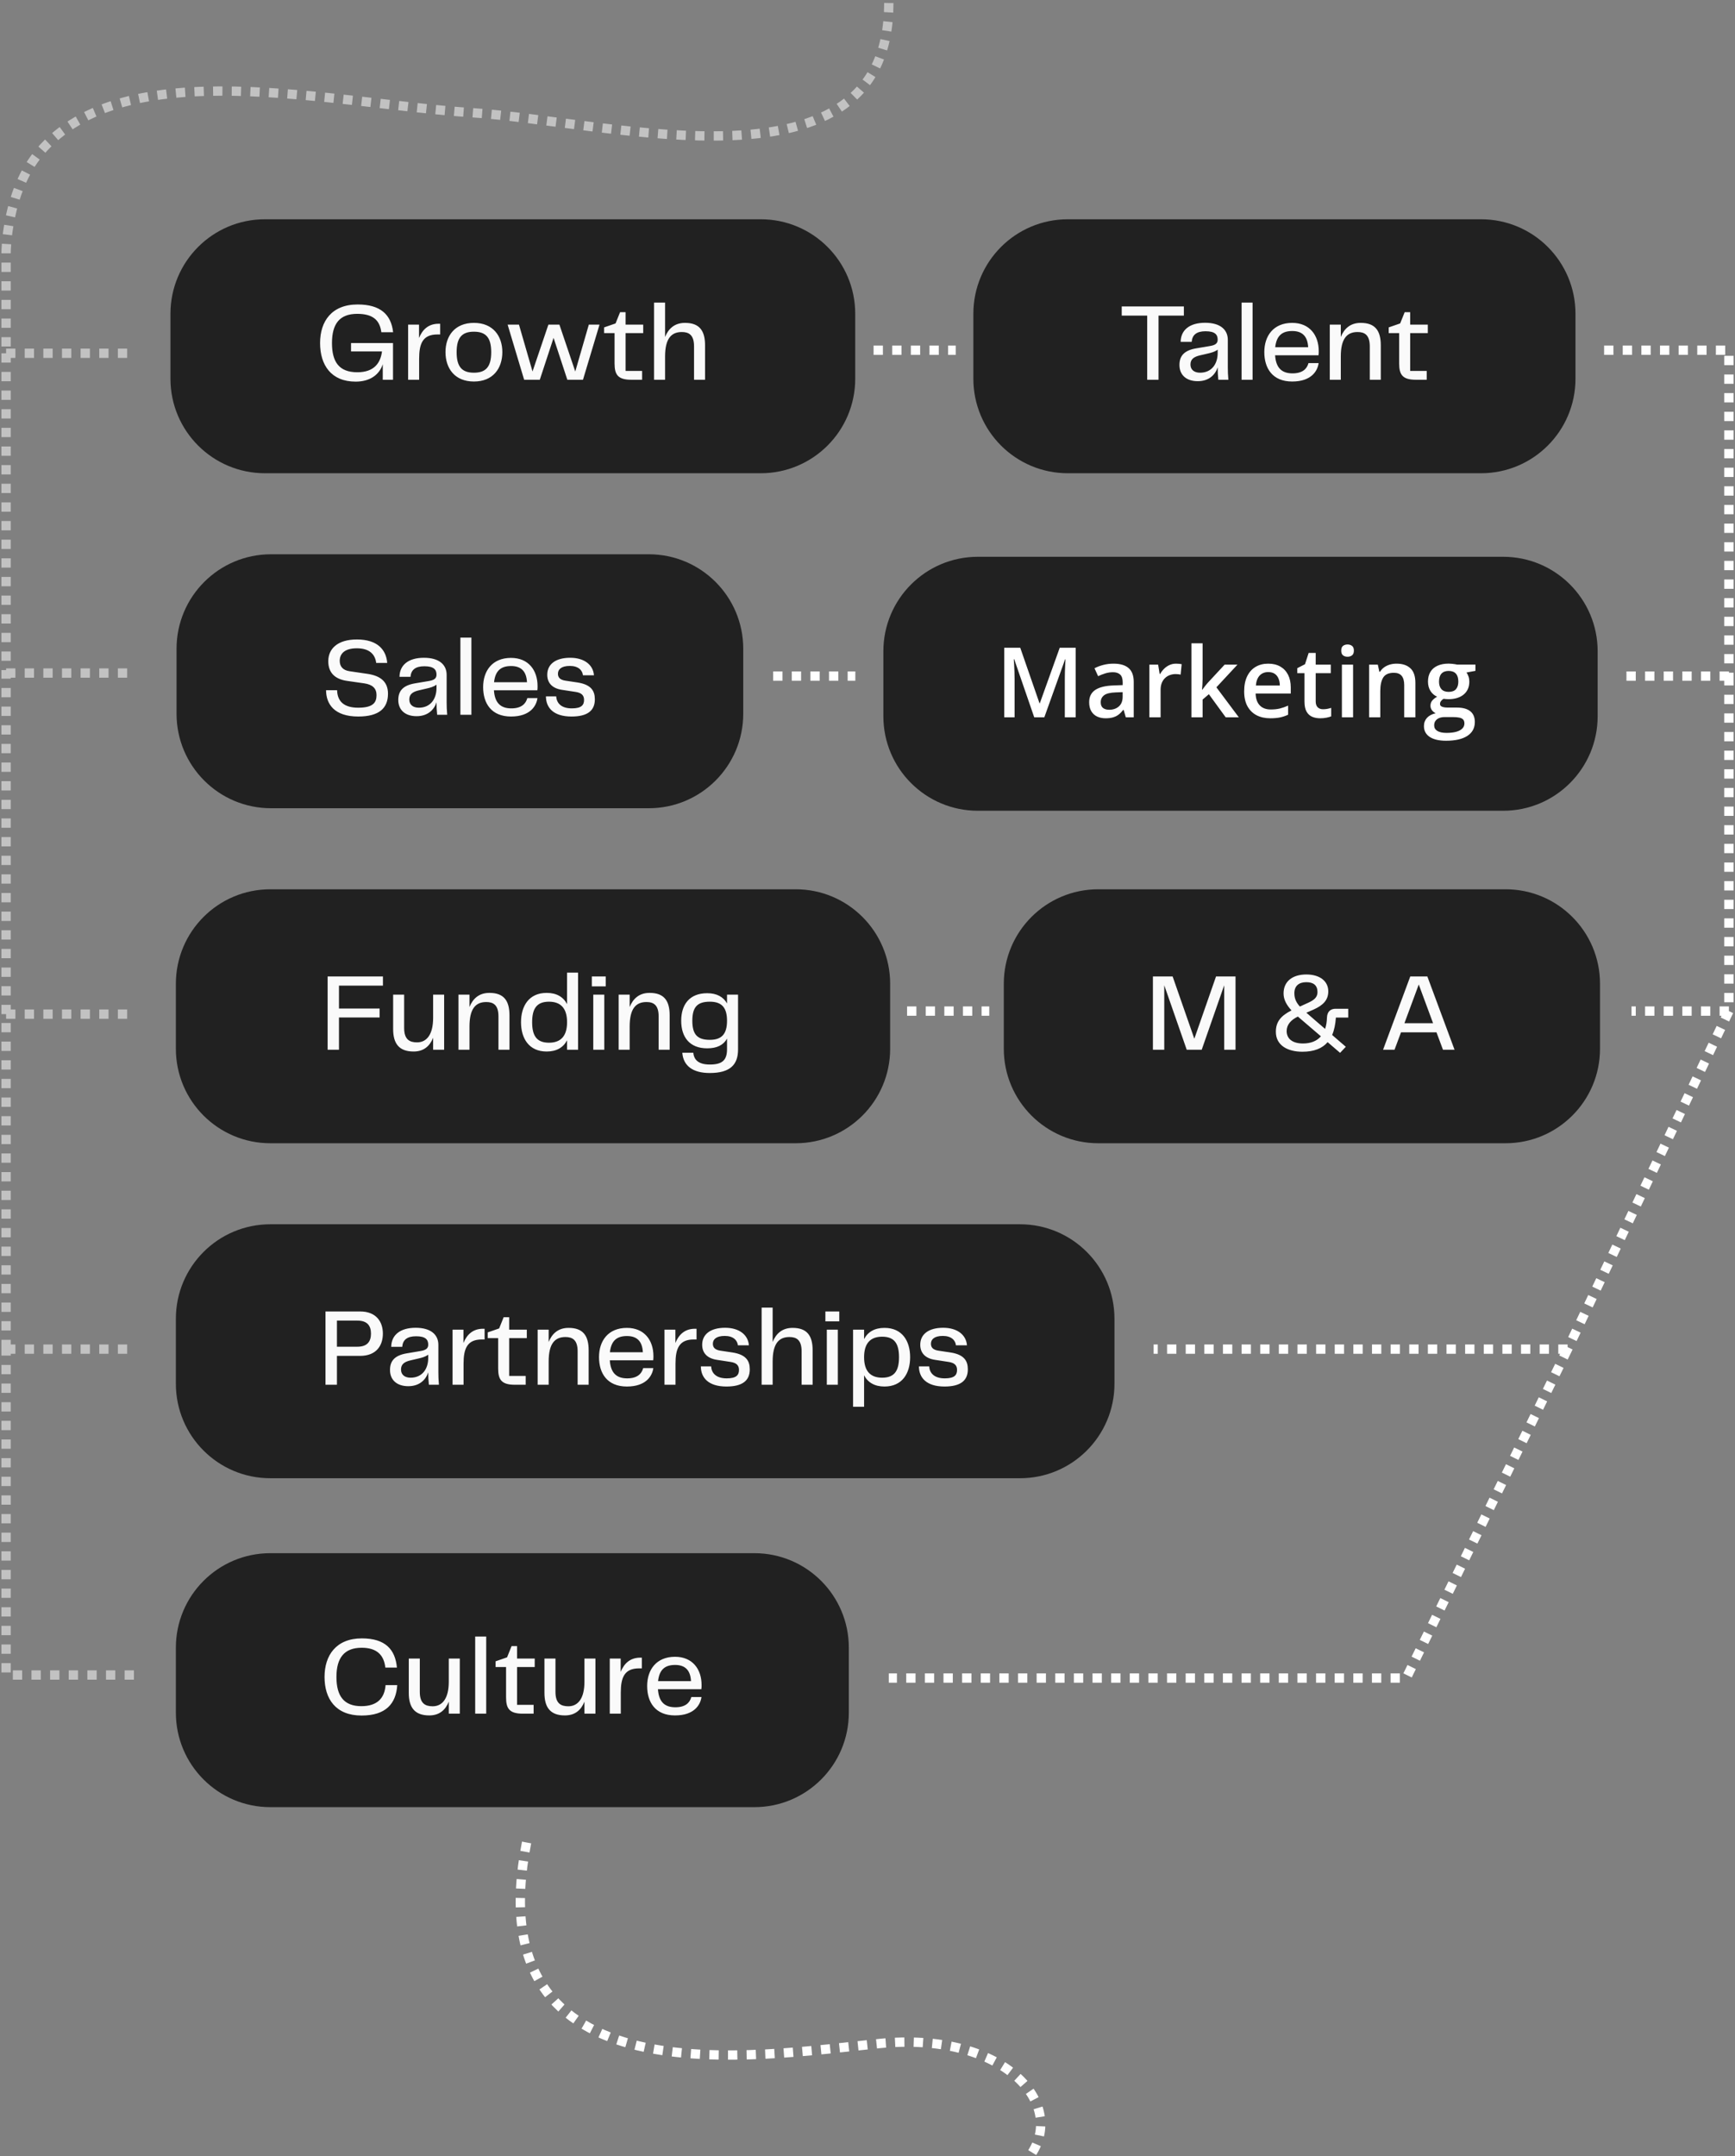 <svg width="285" height="354" viewBox="0 0 285 354" fill="none" xmlns="http://www.w3.org/2000/svg">
<rect x="0" y="0" width="285" height="354" fill="#808080" stroke="none"/>
<g clip-path="url(#clip0_444_1907)">
<path d="M106.574 91H44.515C35.946 91 29 97.946 29 106.515V117.181C29 125.75 35.946 132.696 44.515 132.696H106.574C115.143 132.696 122.089 125.75 122.089 117.181V106.515C122.089 97.946 115.143 91 106.574 91Z" fill="#212121"/>
<path d="M53.562 113.313C53.562 115.575 54.901 117.638 58.846 117.638C62.285 117.638 63.733 116.262 63.733 113.892C63.733 111.901 62.465 110.942 60.367 110.634L57.416 110.2C56.294 110.037 55.806 109.386 55.806 108.499C55.806 107.287 56.657 106.436 58.611 106.436C60.657 106.436 61.615 107.395 61.797 108.843H63.605C63.443 106.69 62.014 104.988 58.63 104.988C55.408 104.988 53.925 106.545 53.925 108.553C53.925 110.435 54.992 111.503 57.036 111.793L59.824 112.191C61.181 112.39 61.85 113.005 61.85 114.127C61.85 115.358 61.272 116.19 58.846 116.19C56.475 116.19 55.426 115.14 55.373 113.313H53.562ZM68.427 117.583C70.346 117.583 71.341 116.443 71.703 115.303C71.703 116.027 71.739 116.642 71.811 117.348H73.459C73.385 116.498 73.368 115.955 73.368 115.285V110.797C73.368 109.133 72.136 107.992 69.639 107.992C67.07 107.992 65.641 109.205 65.623 111.123H67.431C67.522 109.983 68.228 109.386 69.713 109.386C71.269 109.386 71.703 109.947 71.703 110.761C71.703 111.395 71.305 111.666 70.436 111.811L68.174 112.191C66.147 112.535 65.424 113.476 65.424 114.923C65.424 116.588 66.582 117.583 68.427 117.583ZM68.808 116.19C67.867 116.19 67.233 115.719 67.233 114.851C67.233 114.018 67.722 113.584 68.844 113.331L70.093 113.041C70.635 112.915 71.215 112.77 71.703 112.408V112.951C71.703 114.76 70.707 116.19 68.808 116.19ZM77.436 117.348V104.681H75.626V117.348H77.436ZM83.996 116.299C82.439 116.299 81.281 115.611 81.136 113.331H88.266C88.302 113.096 88.302 112.878 88.302 112.643C88.302 110.055 86.819 108.011 83.942 108.011C80.847 108.011 79.362 110.164 79.362 112.806C79.362 115.484 80.719 117.638 83.942 117.638C87.126 117.638 88.121 115.864 88.284 114.616H86.62C86.365 115.557 85.642 116.299 83.996 116.299ZM83.96 109.35C85.57 109.35 86.475 110.182 86.564 112.01H81.154C81.371 110.001 82.403 109.35 83.96 109.35ZM89.678 114.326C89.678 116.172 90.891 117.638 93.876 117.638C96.501 117.638 97.713 116.679 97.713 114.815C97.713 113.421 97.097 112.39 94.853 112.046L92.9 111.756C91.921 111.612 91.65 111.159 91.65 110.616C91.65 109.893 92.212 109.332 93.605 109.332C94.999 109.332 95.668 110.037 95.758 110.87H97.567C97.442 109.169 95.993 107.992 93.659 107.992C91.288 107.992 89.895 109.042 89.895 110.779C89.895 112.155 90.746 113.023 92.32 113.258L94.564 113.602C95.523 113.747 95.939 114.163 95.939 114.905C95.939 115.738 95.541 116.299 93.93 116.299C92.175 116.299 91.433 115.43 91.362 114.326H89.678Z" fill="#FAFAFA"/>
<path d="M124.968 36H43.515C34.946 36 28 42.946 28 51.515V62.181C28 70.75 34.946 77.696 43.515 77.696H124.968C133.537 77.696 140.483 70.75 140.483 62.181V51.515C140.483 42.946 133.537 36 124.968 36Z" fill="#212121"/>
<path d="M58.423 62.656C60.758 62.656 62.314 61.534 62.875 59.796V62.348H64.558V56.322H57.663V57.697H62.748C62.513 59.525 61.518 61.117 58.695 61.117C55.691 61.117 54.532 59.416 54.532 56.322C54.532 53.191 55.763 51.526 58.676 51.526C61.228 51.526 62.386 52.54 62.64 54.548H64.576C64.25 51.617 62.459 49.988 58.749 49.988C54.478 49.988 52.578 52.757 52.578 56.322C52.578 59.905 54.37 62.656 58.423 62.656ZM72.035 53.155C70.352 53.155 69.375 54.15 68.832 55.489V53.3H67.04V62.348H68.85V58.892C68.85 56.431 69.429 54.91 71.854 54.91H72.306V53.155H72.035ZM77.849 62.638C80.997 62.638 82.517 60.466 82.517 57.806C82.517 55.182 80.997 53.01 77.849 53.01C74.7 53.01 73.18 55.164 73.18 57.806C73.18 60.484 74.7 62.638 77.849 62.638ZM75.008 57.824C75.008 55.417 75.894 54.458 77.849 54.458C79.803 54.458 80.69 55.417 80.69 57.824C80.69 60.231 79.803 61.19 77.849 61.19C75.894 61.19 75.008 60.231 75.008 57.824ZM94.496 60.991L91.891 53.3H90.081L87.475 60.991L85.249 53.3H83.385L86.1 62.348H88.669L90.931 55.471L93.194 62.348H95.763L98.478 53.3H96.722L94.496 60.991ZM105.477 62.348V60.9H102.762V54.693H105.657V53.3H102.762V51.255H101.857L101.115 53.101L99.234 53.752V54.693H100.952V59.688C100.952 61.497 101.495 62.348 103.685 62.348H105.477ZM112.523 53.01C110.786 53.01 109.79 53.987 109.248 55.327V49.681H107.438V62.348H109.248V58.53C109.248 55.652 110.225 54.512 111.998 54.512C113.138 54.512 114.007 54.965 114.007 56.865V62.348H115.816V56.702C115.816 54.331 114.93 53.01 112.523 53.01Z" fill="#FAFAFA"/>
<path d="M243.281 36H175.403C166.835 36 159.889 42.946 159.889 51.515V62.181C159.889 70.75 166.835 77.696 175.403 77.696H243.281C251.85 77.696 258.796 70.75 258.796 62.181V51.515C258.796 42.946 251.85 36 243.281 36Z" fill="#212121"/>
<path d="M184.262 50.314V51.816H188.442V62.348H190.306V51.816H194.468V50.314H184.262ZM196.746 62.583C198.665 62.583 199.66 61.443 200.022 60.303C200.022 61.027 200.058 61.642 200.13 62.348H201.777C201.705 61.497 201.687 60.955 201.687 60.285V55.797C201.687 54.132 200.456 52.992 197.959 52.992C195.389 52.992 193.96 54.205 193.942 56.123H195.751C195.842 54.983 196.547 54.386 198.031 54.386C199.588 54.386 200.022 54.947 200.022 55.761C200.022 56.394 199.624 56.666 198.755 56.81L196.493 57.191C194.466 57.534 193.743 58.475 193.743 59.923C193.743 61.588 194.901 62.583 196.746 62.583ZM197.127 61.19C196.186 61.19 195.552 60.719 195.552 59.851C195.552 59.018 196.041 58.584 197.163 58.331L198.411 58.041C198.954 57.914 199.533 57.77 200.022 57.408V57.951C200.022 59.76 199.027 61.19 197.127 61.19ZM205.755 62.348V49.681H203.946V62.348H205.755ZM212.315 61.298C210.758 61.298 209.6 60.611 209.455 58.331H216.585C216.621 58.095 216.621 57.878 216.621 57.643C216.621 55.055 215.138 53.01 212.26 53.01C209.166 53.01 207.682 55.164 207.682 57.806C207.682 60.484 209.039 62.638 212.26 62.638C215.445 62.638 216.44 60.864 216.603 59.615H214.938C214.685 60.556 213.961 61.298 212.315 61.298ZM212.278 54.349C213.889 54.349 214.794 55.182 214.884 57.01H209.473C209.691 55.001 210.722 54.349 212.278 54.349ZM223.522 53.01C221.784 53.01 220.789 53.987 220.246 55.327V53.3H218.437V62.348H220.246V58.53C220.246 55.652 221.223 54.512 222.997 54.512C224.137 54.512 225.006 54.965 225.006 56.865V62.348H226.815V56.702C226.815 54.331 225.928 53.01 223.522 53.01ZM234.359 62.348V60.9H231.645V54.693H234.54V53.3H231.645V51.255H230.74L229.998 53.101L228.116 53.752V54.693H229.835V59.688C229.835 61.497 230.378 62.348 232.568 62.348H234.359Z" fill="#FAFAFA"/>
<path d="M130.705 146H44.404C35.835 146 28.889 152.946 28.889 161.515V172.181C28.889 180.75 35.835 187.696 44.404 187.696H130.705C139.273 187.696 146.22 180.75 146.22 172.181V161.515C146.22 152.946 139.273 146 130.705 146Z" fill="#212121"/>
<path d="M62.903 160.314H53.818V172.348H55.682V167.046H62.36V165.58H55.682V161.816H62.903V160.314ZM71.147 167.118C71.147 169.815 70.116 171.136 68.505 171.136C67.293 171.136 66.388 170.683 66.388 168.783V163.3H64.579V168.946C64.579 171.317 65.538 172.638 67.944 172.638C69.645 172.638 70.623 171.697 71.147 170.376V172.348H72.957V163.3H71.147V167.118ZM80.395 163.011C78.657 163.011 77.662 163.988 77.119 165.327V163.3H75.31V172.348H77.119V168.53C77.119 165.653 78.097 164.513 79.87 164.513C81.01 164.513 81.879 164.965 81.879 166.865V172.348H83.688V166.702C83.688 164.332 82.802 163.011 80.395 163.011ZM93.149 164.856C92.534 163.68 91.43 163.011 89.801 163.011C86.888 163.011 85.585 165.164 85.585 167.824C85.585 170.484 86.888 172.638 89.801 172.638C91.43 172.638 92.534 171.968 93.149 170.792V172.348H94.958V159.681H93.149V164.856ZM90.181 171.19C88.172 171.19 87.412 170.068 87.412 167.824C87.412 165.58 88.172 164.458 90.181 164.458C92.081 164.458 93.149 165.508 93.149 167.824C93.149 170.14 92.081 171.19 90.181 171.19ZM99.498 161.943V160.314H97.217V161.943H99.498ZM99.262 172.348V163.3H97.453V172.348H99.262ZM106.708 163.011C104.971 163.011 103.976 163.988 103.433 165.327V163.3H101.623V172.348H103.433V168.53C103.433 165.653 104.41 164.513 106.184 164.513C107.324 164.513 108.192 164.965 108.192 166.865V172.348H110.002V166.702C110.002 164.332 109.115 163.011 106.708 163.011ZM119.426 164.748C118.829 163.68 117.761 163.065 116.168 163.065C113.255 163.065 111.898 164.929 111.898 167.589C111.898 170.249 113.255 172.113 116.168 172.113C117.761 172.113 118.829 171.588 119.426 170.52V172.258C119.426 174.122 118.575 174.773 116.603 174.773C114.793 174.773 113.997 174.049 113.888 172.837H112.079C112.242 175.008 113.834 176.166 116.585 176.166C119.969 176.166 121.235 174.773 121.235 172.312V163.3H119.426V164.748ZM116.603 170.719C114.594 170.719 113.725 169.887 113.725 167.589C113.725 165.291 114.594 164.458 116.603 164.458C118.503 164.458 119.426 165.363 119.426 167.589C119.426 169.815 118.503 170.719 116.603 170.719Z" fill="#FAFAFA"/>
<path d="M167.553 201H44.404C35.835 201 28.889 207.946 28.889 216.515V227.181C28.889 235.75 35.835 242.696 44.404 242.696H167.553C176.121 242.696 183.068 235.75 183.068 227.181V216.515C183.068 207.946 176.121 201 167.553 201Z" fill="#212121"/>
<path d="M59.147 215.314H53.465V227.348H55.347V222.607H59.147C61.825 222.607 62.893 220.906 62.893 218.951C62.893 217.033 61.825 215.314 59.147 215.314ZM55.347 221.105V216.816H58.695C60.396 216.816 60.938 217.721 60.938 218.951C60.938 220.182 60.396 221.105 58.695 221.105H55.347ZM67.068 227.583C68.986 227.583 69.981 226.443 70.343 225.303C70.343 226.027 70.379 226.642 70.452 227.348H72.098C72.026 226.498 72.008 225.955 72.008 225.285V220.797C72.008 219.132 70.777 217.992 68.28 217.992C65.71 217.992 64.281 219.205 64.263 221.123H66.072C66.163 219.983 66.869 219.386 68.353 219.386C69.909 219.386 70.343 219.947 70.343 220.761C70.343 221.394 69.945 221.666 69.076 221.811L66.814 222.191C64.788 222.534 64.064 223.475 64.064 224.923C64.064 226.588 65.222 227.583 67.068 227.583ZM67.448 226.19C66.507 226.19 65.873 225.719 65.873 224.851C65.873 224.018 66.362 223.584 67.484 223.331L68.733 223.041C69.275 222.914 69.855 222.77 70.343 222.408V222.951C70.343 224.76 69.348 226.19 67.448 226.19ZM79.332 218.155C77.649 218.155 76.672 219.15 76.129 220.49V218.3H74.338V227.348H76.147V223.892C76.147 221.431 76.726 219.911 79.151 219.911H79.603V218.155H79.332ZM86.355 227.348V225.9H83.64V219.693H86.536V218.3H83.64V216.255H82.735L81.993 218.101L80.112 218.752V219.693H81.831V224.688C81.831 226.498 82.374 227.348 84.563 227.348H86.355ZM93.401 218.01C91.664 218.01 90.669 218.988 90.126 220.327V218.3H88.316V227.348H90.126V223.53C90.126 220.652 91.103 219.512 92.876 219.512C94.016 219.512 94.885 219.965 94.885 221.865V227.348H96.695V221.702C96.695 219.331 95.808 218.01 93.401 218.01ZM103.029 226.298C101.473 226.298 100.315 225.611 100.17 223.331H107.3C107.336 223.095 107.336 222.878 107.336 222.643C107.336 220.055 105.852 218.01 102.975 218.01C99.88 218.01 98.397 220.164 98.397 222.806C98.397 225.484 99.754 227.638 102.975 227.638C106.16 227.638 107.155 225.864 107.318 224.616H105.653C105.4 225.557 104.676 226.298 103.029 226.298ZM102.993 219.35C104.604 219.35 105.508 220.182 105.599 222.01H100.188C100.405 220.001 101.437 219.35 102.993 219.35ZM114.146 218.155C112.463 218.155 111.486 219.15 110.943 220.49V218.3H109.151V227.348H110.961V223.892C110.961 221.431 111.54 219.911 113.965 219.911H114.417V218.155H114.146ZM115.127 224.326C115.127 226.172 116.339 227.638 119.325 227.638C121.949 227.638 123.162 226.678 123.162 224.815C123.162 223.421 122.546 222.39 120.302 222.046L118.348 221.756C117.371 221.612 117.099 221.159 117.099 220.616C117.099 219.892 117.66 219.331 119.054 219.331C120.447 219.331 121.117 220.037 121.207 220.87H123.017C122.89 219.169 121.442 217.992 119.108 217.992C116.737 217.992 115.344 219.042 115.344 220.779C115.344 222.154 116.195 223.023 117.769 223.258L120.013 223.602C120.972 223.747 121.388 224.163 121.388 224.905C121.388 225.737 120.99 226.298 119.379 226.298C117.624 226.298 116.882 225.43 116.81 224.326H115.127ZM130.194 218.01C128.457 218.01 127.462 218.988 126.919 220.327V214.681H125.109V227.348H126.919V223.53C126.919 220.652 127.896 219.512 129.669 219.512C130.809 219.512 131.678 219.965 131.678 221.865V227.348H133.488V221.702C133.488 219.331 132.601 218.01 130.194 218.01ZM137.863 216.943V215.314H135.583V216.943H137.863ZM137.628 227.348V218.3H135.818V227.348H137.628ZM145.287 218.01C143.658 218.01 142.554 218.68 141.939 219.856V218.3H140.13V230.967H141.939V225.792C142.554 226.968 143.658 227.638 145.287 227.638C148.2 227.638 149.503 225.484 149.503 222.824C149.503 220.164 148.2 218.01 145.287 218.01ZM144.907 226.19C143.007 226.19 141.939 225.14 141.939 222.824C141.939 220.508 143.007 219.458 144.907 219.458C146.916 219.458 147.676 220.58 147.676 222.824C147.676 225.068 146.916 226.19 144.907 226.19ZM150.948 224.326C150.948 226.172 152.16 227.638 155.146 227.638C157.77 227.638 158.983 226.678 158.983 224.815C158.983 223.421 158.367 222.39 156.124 222.046L154.169 221.756C153.192 221.612 152.921 221.159 152.921 220.616C152.921 219.892 153.481 219.331 154.875 219.331C156.268 219.331 156.938 220.037 157.028 220.87H158.838C158.711 219.169 157.264 217.992 154.929 217.992C152.559 217.992 151.165 219.042 151.165 220.779C151.165 222.154 152.016 223.023 153.59 223.258L155.834 223.602C156.793 223.747 157.209 224.163 157.209 224.905C157.209 225.737 156.811 226.298 155.201 226.298C153.445 226.298 152.703 225.43 152.631 224.326H150.948Z" fill="#FAFAFA"/>
<path d="M123.917 255H44.404C35.835 255 28.889 261.946 28.889 270.515V281.181C28.889 289.75 35.835 296.696 44.404 296.696H123.917C132.485 296.696 139.432 289.75 139.432 281.181V270.515C139.432 261.946 132.485 255 123.917 255Z" fill="#212121"/>
<path d="M59.391 281.656C63.372 281.656 65.055 279.719 65.254 276.661H63.336C63.173 278.815 61.96 280.117 59.355 280.117C56.495 280.117 55.265 278.453 55.265 275.322C55.265 272.191 56.55 270.527 59.409 270.527C61.906 270.527 63.064 271.721 63.3 273.784H65.2C64.928 270.798 63.281 268.988 59.445 268.988C55.193 268.988 53.31 271.793 53.31 275.322C53.31 278.905 55.138 281.656 59.391 281.656ZM73.719 276.118C73.719 278.815 72.687 280.136 71.077 280.136C69.864 280.136 68.959 279.683 68.959 277.783V272.3H67.15V277.946C67.15 280.317 68.109 281.638 70.516 281.638C72.217 281.638 73.194 280.697 73.719 279.376V281.348H75.528V272.3H73.719V276.118ZM79.867 281.348V268.681H78.058V281.348H79.867ZM87.654 281.348V279.9H84.939V273.693H87.835V272.3H84.939V270.255H84.034L83.293 272.101L81.41 272.752V273.693H83.13V278.688C83.13 280.498 83.672 281.348 85.862 281.348H87.654ZM96.003 276.118C96.003 278.815 94.972 280.136 93.361 280.136C92.148 280.136 91.244 279.683 91.244 277.783V272.3H89.434V277.946C89.434 280.317 90.393 281.638 92.8 281.638C94.501 281.638 95.478 280.697 96.003 279.376V281.348H97.813V272.3H96.003V276.118ZM105.16 272.155C103.477 272.155 102.5 273.15 101.957 274.49V272.3H100.165V281.348H101.975V277.892C101.975 275.431 102.554 273.911 104.979 273.911H105.431V272.155H105.16ZM110.938 280.298C109.381 280.298 108.223 279.611 108.079 277.331H115.208C115.245 277.095 115.245 276.878 115.245 276.643C115.245 274.055 113.761 272.01 110.883 272.01C107.789 272.01 106.305 274.164 106.305 276.806C106.305 279.484 107.662 281.638 110.883 281.638C114.068 281.638 115.064 279.864 115.227 278.616H113.562C113.308 279.557 112.584 280.298 110.938 280.298ZM110.902 273.35C112.512 273.35 113.417 274.182 113.507 276.01H108.097C108.314 274.001 109.345 273.35 110.902 273.35Z" fill="#FAFAFA"/>
<path d="M247.311 146H180.403C171.835 146 164.889 152.946 164.889 161.515V172.181C164.889 180.75 171.835 187.696 180.403 187.696H247.311C255.88 187.696 262.826 180.75 262.826 172.181V161.515C262.826 152.946 255.88 146 247.311 146Z" fill="#212121"/>
<path d="M202.955 160.314H199.752L196.187 170.539L192.622 160.314H189.383V172.348H191.247V161.762L194.938 172.348H197.399L201.091 161.762V172.348H202.955V160.314ZM221.467 165.616H219.386C218.644 165.616 218.01 166.015 217.974 167.064C217.956 167.77 217.848 168.385 217.667 168.928L214.735 166.395C214.681 166.358 214.645 166.304 214.59 166.268L215.748 165.761C217.323 165.055 218.191 164.205 218.191 162.757C218.191 161.074 216.78 159.988 214.59 159.988C212.328 159.988 210.844 161.11 210.844 163.101C210.844 164.169 211.387 165.055 212.147 165.888C210.464 166.738 209.578 167.697 209.578 169.398C209.578 171.679 211.586 172.674 213.939 172.674C215.875 172.674 217.214 172.113 218.083 171.1L220.128 172.855L221.069 171.86L218.825 169.923C219.169 169.127 219.368 168.15 219.44 167.064H221.467V165.616ZM214.59 161.255C215.748 161.255 216.418 161.762 216.418 162.884C216.418 163.734 215.857 164.187 214.916 164.621L213.523 165.254C212.943 164.603 212.618 163.97 212.618 163.065C212.618 161.852 213.378 161.255 214.59 161.255ZM214.029 171.317C212.256 171.317 211.351 170.502 211.351 169.272C211.351 168.258 212.039 167.444 213.197 166.901L213.704 167.336L216.979 170.14C216.309 170.919 215.314 171.317 214.029 171.317ZM238.932 172.348L234.463 160.314H231.658L227.188 172.348H229.07L230.138 169.489H235.965L237.032 172.348H238.932ZM233.051 161.635L235.404 167.987H230.699L233.051 161.635Z" fill="#FAFAFA"/>
<path d="M246.924 91.413H160.622C152.054 91.413 145.107 98.359 145.107 106.928V117.594C145.107 126.163 152.054 133.109 160.622 133.109H246.924C255.492 133.109 262.438 126.163 262.438 117.594V106.928C262.438 98.359 255.492 91.413 246.924 91.413Z" fill="#212121"/>
<path d="M169.889 117.771L166.6 108.231H166.529C166.545 108.445 166.563 108.737 166.584 109.106C166.605 109.476 166.623 109.872 166.639 110.294C166.654 110.716 166.662 111.119 166.662 111.505V117.771H164.959V106.349H167.592L170.756 115.466H170.803L174.076 106.349H176.701V117.771H174.912V111.411C174.912 111.062 174.917 110.685 174.928 110.278C174.943 109.872 174.959 109.487 174.975 109.122C174.995 108.757 175.011 108.466 175.021 108.247H174.959L171.545 117.771H169.889ZM182.912 108.958C184.006 108.958 184.831 109.2 185.389 109.685C185.951 110.169 186.232 110.924 186.232 111.95V117.771H184.928L184.576 116.544H184.514C184.269 116.856 184.016 117.114 183.756 117.317C183.495 117.521 183.193 117.672 182.85 117.771C182.511 117.875 182.097 117.927 181.607 117.927C181.092 117.927 180.631 117.833 180.225 117.646C179.818 117.453 179.498 117.161 179.264 116.771C179.029 116.38 178.912 115.885 178.912 115.286C178.912 114.396 179.243 113.726 179.904 113.278C180.571 112.83 181.576 112.583 182.92 112.536L184.42 112.481V112.028C184.42 111.429 184.279 111.002 183.998 110.747C183.722 110.492 183.331 110.364 182.826 110.364C182.394 110.364 181.975 110.427 181.568 110.552C181.162 110.677 180.766 110.83 180.381 111.013L179.787 109.716C180.209 109.492 180.688 109.31 181.225 109.169C181.766 109.028 182.329 108.958 182.912 108.958ZM184.412 113.638L183.295 113.677C182.378 113.708 181.735 113.864 181.365 114.146C180.995 114.427 180.811 114.812 180.811 115.302C180.811 115.729 180.938 116.041 181.193 116.239C181.449 116.432 181.785 116.528 182.201 116.528C182.837 116.528 183.363 116.349 183.779 115.989C184.201 115.625 184.412 115.091 184.412 114.388V113.638ZM193.186 108.958C193.331 108.958 193.49 108.966 193.662 108.981C193.834 108.997 193.982 109.018 194.107 109.044L193.936 110.763C193.826 110.731 193.691 110.708 193.529 110.692C193.373 110.677 193.232 110.669 193.107 110.669C192.779 110.669 192.467 110.724 192.17 110.833C191.873 110.937 191.61 111.099 191.381 111.317C191.152 111.531 190.972 111.799 190.842 112.122C190.712 112.445 190.646 112.82 190.646 113.247V117.771H188.803V109.122H190.24L190.49 110.646H190.576C190.748 110.338 190.962 110.057 191.217 109.802C191.472 109.547 191.764 109.343 192.092 109.192C192.425 109.036 192.79 108.958 193.186 108.958ZM197.545 105.614V111.489C197.545 111.755 197.535 112.047 197.514 112.364C197.493 112.677 197.472 112.971 197.451 113.247H197.49C197.626 113.065 197.787 112.851 197.975 112.606C198.167 112.362 198.35 112.148 198.521 111.966L201.162 109.122H203.271L199.811 112.841L203.498 117.771H201.342L198.576 113.974L197.545 114.856V117.771H195.709V105.614H197.545ZM208.326 108.958C209.097 108.958 209.758 109.117 210.311 109.435C210.863 109.752 211.287 110.203 211.584 110.786C211.881 111.369 212.029 112.067 212.029 112.88V113.864H206.256C206.277 114.703 206.501 115.349 206.928 115.802C207.36 116.255 207.964 116.481 208.74 116.481C209.292 116.481 209.787 116.429 210.225 116.325C210.667 116.216 211.123 116.057 211.592 115.849V117.341C211.16 117.544 210.719 117.692 210.271 117.786C209.824 117.88 209.287 117.927 208.662 117.927C207.813 117.927 207.066 117.763 206.42 117.435C205.779 117.101 205.277 116.606 204.912 115.95C204.553 115.294 204.373 114.479 204.373 113.505C204.373 112.536 204.537 111.713 204.865 111.036C205.193 110.359 205.654 109.843 206.248 109.489C206.842 109.135 207.535 108.958 208.326 108.958ZM208.326 110.341C207.748 110.341 207.279 110.528 206.92 110.903C206.566 111.278 206.357 111.828 206.295 112.552H210.232C210.227 112.119 210.154 111.737 210.014 111.403C209.878 111.07 209.67 110.81 209.389 110.622C209.113 110.435 208.758 110.341 208.326 110.341ZM217.318 116.442C217.558 116.442 217.795 116.422 218.029 116.38C218.264 116.333 218.477 116.278 218.67 116.216V117.606C218.467 117.695 218.204 117.771 217.881 117.833C217.558 117.896 217.222 117.927 216.873 117.927C216.383 117.927 215.943 117.846 215.553 117.685C215.162 117.518 214.852 117.234 214.623 116.833C214.394 116.432 214.279 115.877 214.279 115.169V110.521H213.1V109.7L214.365 109.052L214.967 107.2H216.123V109.122H218.6V110.521H216.123V115.146C216.123 115.583 216.232 115.909 216.451 116.122C216.67 116.336 216.959 116.442 217.318 116.442ZM222.264 109.122V117.771H220.428V109.122H222.264ZM221.357 105.81C221.639 105.81 221.881 105.885 222.084 106.036C222.292 106.187 222.396 106.448 222.396 106.817C222.396 107.182 222.292 107.442 222.084 107.599C221.881 107.75 221.639 107.825 221.357 107.825C221.066 107.825 220.818 107.75 220.615 107.599C220.417 107.442 220.318 107.182 220.318 106.817C220.318 106.448 220.417 106.187 220.615 106.036C220.818 105.885 221.066 105.81 221.357 105.81ZM229.404 108.958C230.378 108.958 231.136 109.211 231.678 109.716C232.225 110.216 232.498 111.021 232.498 112.13V117.771H230.662V112.474C230.662 111.802 230.524 111.299 230.248 110.966C229.972 110.627 229.545 110.458 228.967 110.458C228.128 110.458 227.545 110.716 227.217 111.231C226.894 111.747 226.732 112.494 226.732 113.474V117.771H224.896V109.122H226.326L226.584 110.294H226.686C226.873 109.992 227.105 109.744 227.381 109.552C227.662 109.354 227.975 109.205 228.318 109.106C228.667 109.007 229.029 108.958 229.404 108.958ZM237.537 121.614C236.365 121.614 235.467 121.403 234.842 120.981C234.217 120.56 233.904 119.968 233.904 119.208C233.904 118.677 234.071 118.226 234.404 117.856C234.738 117.492 235.214 117.239 235.834 117.099C235.6 116.994 235.396 116.833 235.225 116.614C235.058 116.39 234.975 116.143 234.975 115.872C234.975 115.549 235.066 115.273 235.248 115.044C235.43 114.815 235.704 114.593 236.068 114.38C235.615 114.187 235.251 113.875 234.975 113.442C234.704 113.005 234.568 112.492 234.568 111.903C234.568 111.278 234.701 110.747 234.967 110.31C235.232 109.867 235.62 109.531 236.131 109.302C236.641 109.067 237.258 108.95 237.982 108.95C238.139 108.95 238.308 108.961 238.49 108.981C238.678 108.997 238.85 109.018 239.006 109.044C239.167 109.065 239.29 109.088 239.373 109.114H242.365V110.138L240.896 110.411C241.037 110.609 241.149 110.836 241.232 111.091C241.316 111.341 241.357 111.614 241.357 111.911C241.357 112.807 241.048 113.513 240.428 114.028C239.813 114.539 238.964 114.794 237.881 114.794C237.62 114.784 237.368 114.763 237.123 114.731C236.936 114.846 236.792 114.974 236.693 115.114C236.594 115.25 236.545 115.403 236.545 115.575C236.545 115.716 236.594 115.83 236.693 115.919C236.792 116.002 236.938 116.065 237.131 116.106C237.329 116.148 237.568 116.169 237.85 116.169H239.342C240.29 116.169 241.014 116.369 241.514 116.771C242.014 117.172 242.264 117.76 242.264 118.536C242.264 119.521 241.857 120.278 241.045 120.81C240.232 121.346 239.063 121.614 237.537 121.614ZM237.607 120.325C238.248 120.325 238.787 120.263 239.225 120.138C239.662 120.013 239.993 119.833 240.217 119.599C240.441 119.369 240.553 119.096 240.553 118.778C240.553 118.497 240.482 118.281 240.342 118.13C240.201 117.979 239.99 117.875 239.709 117.817C239.428 117.76 239.079 117.731 238.662 117.731H237.303C236.964 117.731 236.665 117.784 236.404 117.888C236.144 117.997 235.941 118.153 235.795 118.356C235.654 118.56 235.584 118.804 235.584 119.091C235.584 119.487 235.758 119.791 236.107 120.005C236.462 120.218 236.962 120.325 237.607 120.325ZM237.967 113.591C238.503 113.591 238.902 113.445 239.162 113.153C239.423 112.856 239.553 112.44 239.553 111.903C239.553 111.32 239.417 110.882 239.146 110.591C238.881 110.299 238.485 110.153 237.959 110.153C237.443 110.153 237.05 110.302 236.779 110.599C236.514 110.896 236.381 111.336 236.381 111.919C236.381 112.445 236.514 112.856 236.779 113.153C237.05 113.445 237.446 113.591 237.967 113.591Z" fill="white"/>
<path d="M146 0.5C146 33 100.5 20 77.5 18.5C54.5 17 20.523 8.428 6.5 25C1 31.5 1 41.5 1 41.5V58M1 58V110.5M1 58H22M22 275H1V221.5M1 221.5H22M1 221.5V166.5M1 166.5H22M1 166.5V110.5M1 110.5H22" stroke="#C2C2C2" stroke-width="1.53" stroke-dasharray="1.53 1.53"/>
<path d="M143.5 57.5H157" stroke="white" stroke-width="1.53" stroke-dasharray="1.53 1.53"/>
<path d="M127 111H140.5" stroke="white" stroke-width="1.53" stroke-dasharray="1.53 1.53"/>
<path d="M149 166H162.5" stroke="white" stroke-width="1.53" stroke-dasharray="1.53 1.53"/>
<path d="M263.5 57.5H284V111M284 111H266.5M284 111V166M284 166H268M284 166L257.5 221.5M257.5 221.5H189.5M257.5 221.5L231 275.5H146" stroke="white" stroke-width="1.53" stroke-dasharray="1.53 1.53"/>
<path d="M86.499 302.5C77.999 345.5 124.499 337.5 144.499 335.5C164.499 333.5 174.999 345 169.499 353.5" stroke="white" stroke-width="1.53" stroke-dasharray="1.53 1.53"/>
</g>
<defs>
<clipPath id="clip0_444_1907">
<rect width="285" height="354" fill="white"/>
</clipPath>
</defs>
</svg>
